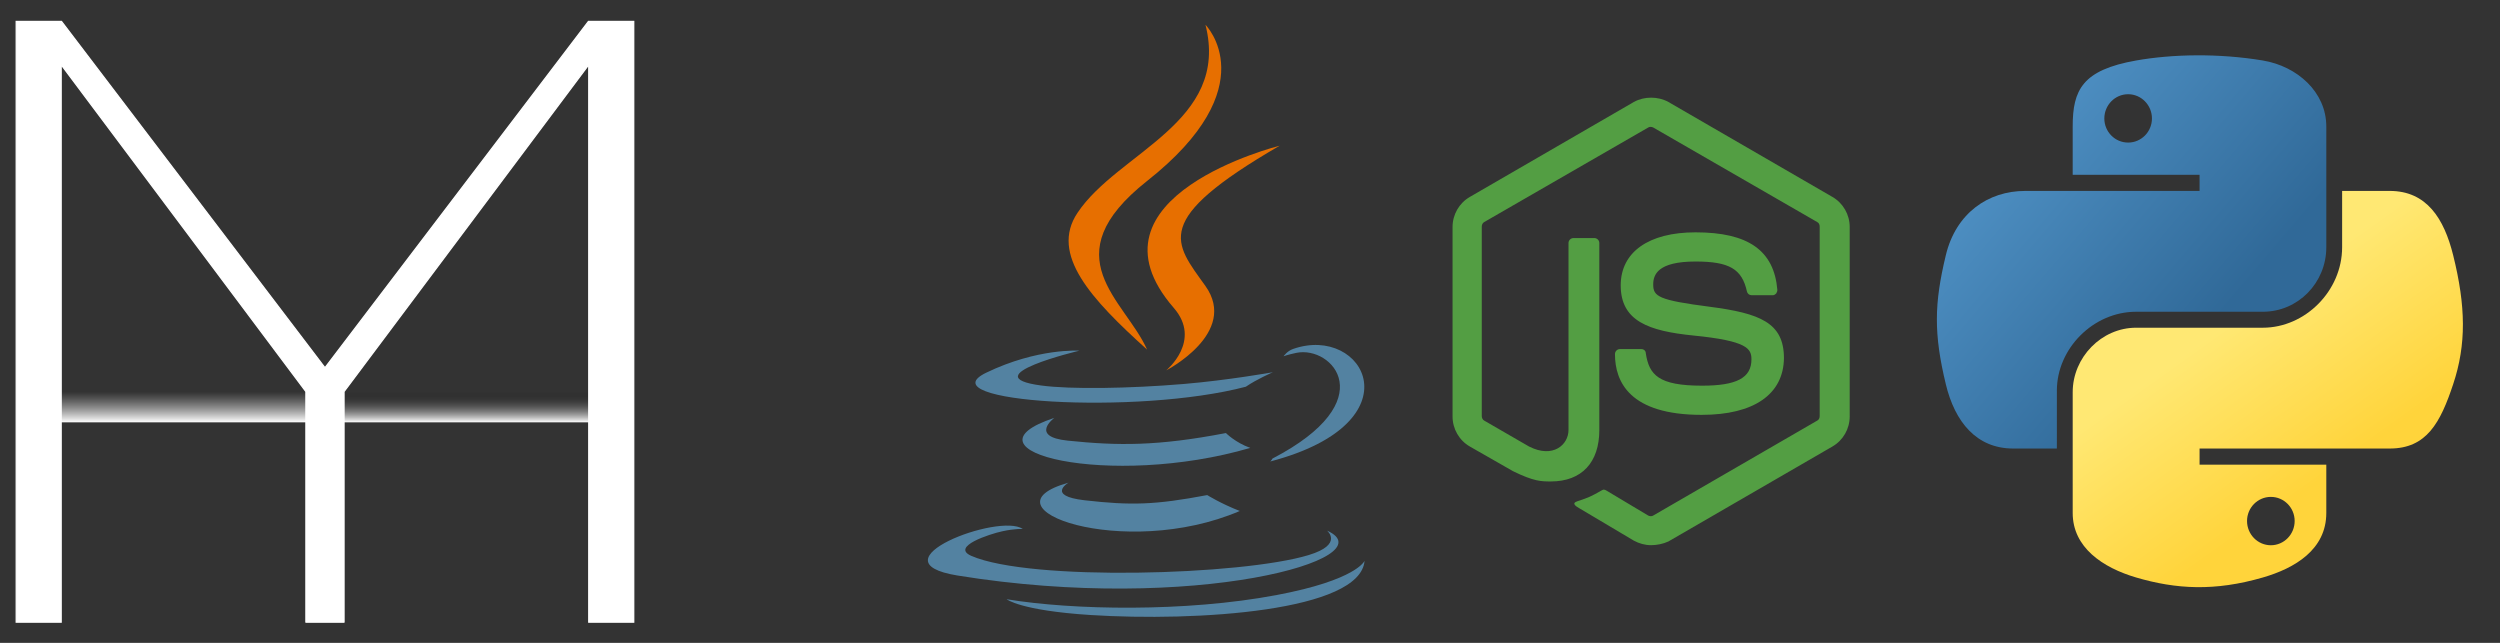 <?xml version="1.0" encoding="UTF-8" standalone="no"?>
<!-- Created with Inkscape (http://www.inkscape.org/) -->

<svg
   width="140"
   height="36"
   viewBox="0 0 140 36"
   version="1.1"
   id="svg1"
   inkscape:version="1.3.1 (9b9bdc1480, 2023-11-25, custom)"
   sodipodi:docname="logo.svg"
   xml:space="preserve"
   xmlns:inkscape="http://www.inkscape.org/namespaces/inkscape"
   xmlns:sodipodi="http://sodipodi.sourceforge.net/DTD/sodipodi-0.dtd"
   xmlns:xlink="http://www.w3.org/1999/xlink"
   xmlns="http://www.w3.org/2000/svg"
   xmlns:svg="http://www.w3.org/2000/svg"><rect x="0" y="0" width="140" height="36" fill="#333333" stroke="none"/><sodipodi:namedview
     id="namedview1"
     pagecolor="#601165"
     bordercolor="#666666"
     borderopacity="1.0"
     inkscape:showpageshadow="2"
     inkscape:pageopacity="0.0"
     inkscape:pagecheckerboard="0"
     inkscape:deskcolor="#d1d1d1"
     inkscape:document-units="mm"
     showguides="true"
     inkscape:zoom="13.512458"
     inkscape:cx="70.78653"
     inkscape:cy="4.1443237"
     inkscape:window-width="3770"
     inkscape:window-height="2096"
     inkscape:window-x="70"
     inkscape:window-y="27"
     inkscape:window-maximized="1"
     inkscape:current-layer="layer2" /><defs
     id="defs1"><linearGradient
       id="linearGradient21"><stop
         style="stop-color:#010101;stop-opacity:0;"
         offset="0"
         id="stop20" /><stop
         style="stop-color:#ffffff;stop-opacity:1;"
         offset="1"
         id="stop21" /></linearGradient><linearGradient
       id="linearGradient13"><stop
         style="stop-color:#bbbbbb;stop-opacity:0;"
         offset="0"
         id="stop17" /><stop
         style="stop-color:#ffffff;stop-opacity:1;"
         offset="1"
         id="stop18" /></linearGradient><linearGradient
       inkscape:collect="always"
       xlink:href="#linearGradient21"
       id="linearGradient19"
       gradientUnits="userSpaceOnUse"
       gradientTransform="matrix(0,0.124,-9.155,0,1402.535,137.16)"
       x1="43.617"
       y1="145.863"
       x2="93.536"
       y2="145.863"
       spreadMethod="reflect" /><linearGradient
       inkscape:collect="always"
       xlink:href="#linearGradient13"
       id="linearGradient22"
       gradientUnits="userSpaceOnUse"
       gradientTransform="matrix(0,0.124,-9.155,0,1402.535,137.16)"
       x1="43.617"
       y1="145.863"
       x2="93.536"
       y2="145.863"
       spreadMethod="reflect" /><linearGradient
       inkscape:collect="always"
       xlink:href="#linearGradient4689"
       id="linearGradient1478"
       gradientUnits="userSpaceOnUse"
       gradientTransform="matrix(0.563,0,0,0.568,-45.991,14.298)"
       x1="26.649"
       y1="20.604"
       x2="135.665"
       y2="114.398" /><linearGradient
       id="linearGradient4689"><stop
         style="stop-color:#5a9fd4;stop-opacity:1;"
         offset="0"
         id="stop4691" /><stop
         style="stop-color:#306998;stop-opacity:1;"
         offset="1"
         id="stop4693" /></linearGradient><linearGradient
       inkscape:collect="always"
       xlink:href="#linearGradient4671"
       id="linearGradient1475"
       gradientUnits="userSpaceOnUse"
       gradientTransform="matrix(0.563,0,0,0.568,-45.991,14.298)"
       x1="150.961"
       y1="192.352"
       x2="112.031"
       y2="137.273" /><linearGradient
       id="linearGradient4671"><stop
         style="stop-color:#ffd43b;stop-opacity:1;"
         offset="0"
         id="stop4673" /><stop
         style="stop-color:#ffe873;stop-opacity:1"
         offset="1"
         id="stop4675" /></linearGradient></defs><g
     inkscape:groupmode="layer"
     id="layer2"
     inkscape:label="Layer 2"><g
       id="g20"
       transform="matrix(0.276,0,0,0.276,-8.63,-17.401)"><path
         style="fill:url(#linearGradient19);fill-rule:evenodd;stroke:none;stroke-width:0.282px;stroke-linecap:butt;stroke-linejoin:miter;stroke-opacity:1"
         d="m 96.141,142.566 v 6.174 H 38.059 v -6.181 z"
         id="path19"
         transform="matrix(-1,0,0,1,194.406,0)" /><path
         style="fill:url(#linearGradient22);fill-rule:evenodd;stroke:none;stroke-width:0.282px;stroke-linecap:butt;stroke-linejoin:miter;stroke-opacity:1"
         d="m 96.141,142.566 v 6.174 H 38.059 v -6.181 z"
         id="path13" /><path
         style="fill:#ffffff;fill-opacity:1;stroke:#ffffff;stroke-width:0.265px;stroke-linecap:butt;stroke-linejoin:miter;stroke-opacity:1"
         d="M 43.677,76.169 V 189.281 H 34.56 V 67.405 h 9.189 l 57.261,75.272 v 46.564 h -7.636 v -46.689 z"
         id="path12" /><path
         style="fill:#ffffff;fill-opacity:1;stroke:#ffffff;stroke-width:0.265px;stroke-linecap:butt;stroke-linejoin:miter;stroke-opacity:1"
         d="M 43.677,76.169 V 189.281 H 34.56 V 67.405 h 9.189 l 57.261,75.272 v 46.564 h -7.636 v -46.689 z"
         id="path18"
         transform="matrix(-1,0,0,1,194.406,0)" /></g><path
       d="m 92.464,30.53 c -0.345,0 -0.668,-0.092 -0.967,-0.253 l -3.062,-1.819 c -0.46,-0.253 -0.23,-0.345 -0.092,-0.391 0.622,-0.207 0.737,-0.253 1.381,-0.622 0.069,-0.046 0.161,-0.023 0.23,0.023 l 2.348,1.404 c 0.092,0.046 0.207,0.046 0.276,0 l 9.186,-5.318 c 0.092,-0.046 0.138,-0.138 0.138,-0.253 v -10.613 c 0,-0.115 -0.046,-0.207 -0.138,-0.253 L 92.579,7.139 c -0.092,-0.046 -0.207,-0.046 -0.276,0 l -9.186,5.295 c -0.092,0.046 -0.138,0.161 -0.138,0.253 v 10.614 c 0,0.092 0.046,0.207 0.138,0.253 l 2.509,1.45 c 1.358,0.691 2.21,-0.115 2.21,-0.921 v -10.475 c 0,-0.138 0.115,-0.276 0.276,-0.276 h 1.174 c 0.138,0 0.276,0.115 0.276,0.276 v 10.475 c 0,1.819 -0.99,2.878 -2.717,2.878 -0.53,0 -0.944,0 -2.118,-0.576 l -2.417,-1.381 c -0.599,-0.345 -0.967,-0.99 -0.967,-1.681 v -10.614 c 0,-0.691 0.368,-1.335 0.967,-1.681 l 9.186,-5.318 c 0.576,-0.322 1.358,-0.322 1.934,0 l 9.186,5.318 c 0.599,0.345 0.967,0.99 0.967,1.681 v 10.614 c 0,0.691 -0.368,1.335 -0.967,1.681 l -9.186,5.318 c -0.299,0.138 -0.645,0.207 -0.967,0.207 z m 2.832,-7.298 c -4.029,0 -4.858,-1.842 -4.858,-3.407 0,-0.138 0.115,-0.276 0.276,-0.276 h 1.197 c 0.138,0 0.253,0.092 0.253,0.23 0.184,1.22 0.714,1.819 3.154,1.819 1.934,0 2.763,-0.437 2.763,-1.473 0,-0.599 -0.23,-1.036 -3.246,-1.335 -2.509,-0.253 -4.075,-0.806 -4.075,-2.809 0,-1.865 1.566,-2.97 4.19,-2.97 2.947,0 4.397,1.013 4.582,3.223 0,0.069 -0.023,0.138 -0.069,0.207 -0.046,0.046 -0.115,0.092 -0.184,0.092 h -1.197 c -0.115,0 -0.23,-0.092 -0.253,-0.207 -0.276,-1.266 -0.99,-1.681 -2.878,-1.681 -2.118,0 -2.371,0.737 -2.371,1.289 0,0.668 0.299,0.875 3.154,1.243 2.832,0.368 4.167,0.898 4.167,2.878 -0.023,2.026 -1.681,3.177 -4.605,3.177 z"
       fill="#539e43"
       id="path1"
       style="stroke-width:0.087" /><g
       id="g24"
       transform="matrix(0.265,0,0,0.265,116.68,-3.792)"><path
         style="fill:url(#linearGradient1478);fill-opacity:1"
         d="m 23.919,26.001 c -4.584,0.021 -8.961,0.412 -12.812,1.094 -11.346,2.005 -13.406,6.2 -13.406,13.938 v 10.219 h 26.812 v 3.406 h -26.812 -10.062 c -7.792,0 -14.616,4.684 -16.75,13.594 -2.462,10.213 -2.571,16.586 0,27.25 1.906,7.938 6.458,13.594 14.25,13.594 h 9.219 V 96.845 c 0,-8.85 7.657,-16.656 16.75,-16.656 h 26.781 c 7.455,0 13.406,-6.138 13.406,-13.625 v -25.531 c 0,-7.266 -6.13,-12.725 -13.406,-13.938 -4.606,-0.767 -9.385,-1.115 -13.969,-1.094 z m -14.5,8.219 c 2.77,0 5.031,2.299 5.031,5.125 -2e-6,2.816 -2.262,5.094 -5.031,5.094 -2.779,-1e-6 -5.031,-2.277 -5.031,-5.094 -1e-6,-2.826 2.252,-5.125 5.031,-5.125 z"
         id="path1948" /><path
         style="fill:url(#linearGradient1475);fill-opacity:1"
         d="m 54.638,54.657 v 11.906 c 0,9.231 -7.826,17 -16.75,17 h -26.781 c -7.336,0 -13.406,6.278 -13.406,13.625 v 25.531 c 0,7.266 6.319,11.54 13.406,13.625 8.487,2.496 16.626,2.947 26.781,0 6.75,-1.954 13.406,-5.888 13.406,-13.625 v -10.219 h -26.781 v -3.406 h 26.781 13.406 c 7.792,0 10.696,-5.435 13.406,-13.594 2.799,-8.399 2.68,-16.476 0,-27.25 -1.926,-7.757 -5.604,-13.594 -13.406,-13.594 z m -15.062,64.656 c 2.779,0 5.031,2.277 5.031,5.094 -2e-6,2.826 -2.252,5.125 -5.031,5.125 -2.77,0 -5.031,-2.299 -5.031,-5.125 2e-6,-2.816 2.262,-5.094 5.031,-5.094 z"
         id="path1950" /></g><g
       id="g25"
       transform="matrix(0.096,0,0,0.096,51.912,1.352)"><path
         d="m 82.554,267.473 c 0,0 -13.198,7.675 9.393,10.272 27.369,3.122 41.356,2.675 71.517,-3.034 0,0 7.93,4.972 19.003,9.279 -67.611,28.977 -153.019,-1.679 -99.913,-16.517 m -8.262,-37.814 c 0,0 -14.803,10.958 7.805,13.296 29.236,3.016 52.324,3.263 92.276,-4.43 0,0 5.526,5.602 14.215,8.666 -81.747,23.904 -172.798,1.885 -114.296,-17.532"
         fill="#5382a1"
         id="path1-6" /><path
         d="m 143.942,165.515 c 16.66,19.18 -4.377,36.44 -4.377,36.44 0,0 42.301,-21.837 22.874,-49.183 -18.144,-25.5 -32.059,-38.172 43.268,-81.858 0,0 -118.238,29.53 -61.765,94.6"
         fill="#e76f00"
         id="path2" /><path
         d="m 233.364,295.442 c 0,0 9.767,8.047 -10.757,14.273 -39.026,11.823 -162.432,15.393 -196.714,0.471 -12.323,-5.36 10.787,-12.8 18.056,-14.362 7.581,-1.644 11.914,-1.337 11.914,-1.337 -13.705,-9.655 -88.583,18.957 -38.034,27.15 137.853,22.356 251.292,-10.066 215.535,-26.195 M 88.9,190.48 c 0,0 -62.771,14.91 -22.228,20.323 17.118,2.292 51.243,1.774 83.03,-0.89 25.978,-2.19 52.063,-6.85 52.063,-6.85 0,0 -9.16,3.923 -15.787,8.448 -63.744,16.765 -186.886,8.966 -151.435,-8.183 29.981,-14.492 54.358,-12.848 54.358,-12.848 m 112.605,62.942 c 64.8,-33.672 34.839,-66.03 13.927,-61.67 -5.126,1.066 -7.411,1.99 -7.411,1.99 0,0 1.903,-2.98 5.537,-4.27 41.37,-14.545 73.187,42.897 -13.355,65.647 0,0.001 1.003,-0.895 1.302,-1.697"
         fill="#5382a1"
         id="path3" /><path
         d="m 162.439,0.371 c 0,0 35.887,35.9 -34.037,91.101 -56.071,44.282 -12.786,69.53 -0.023,98.377 -32.73,-29.53 -56.75,-55.526 -40.635,-79.72 C 111.395,74.612 176.918,57.393 162.439,0.37"
         fill="#e76f00"
         id="path4" /><path
         d="m 95.268,344.665 c 62.199,3.982 157.712,-2.209 159.974,-31.64 0,0 -4.348,11.158 -51.404,20.018 -53.088,9.99 -118.564,8.824 -157.399,2.421 10e-4,0 7.95,6.58 48.83,9.201"
         fill="#5382a1"
         id="path5" /></g></g></svg>
